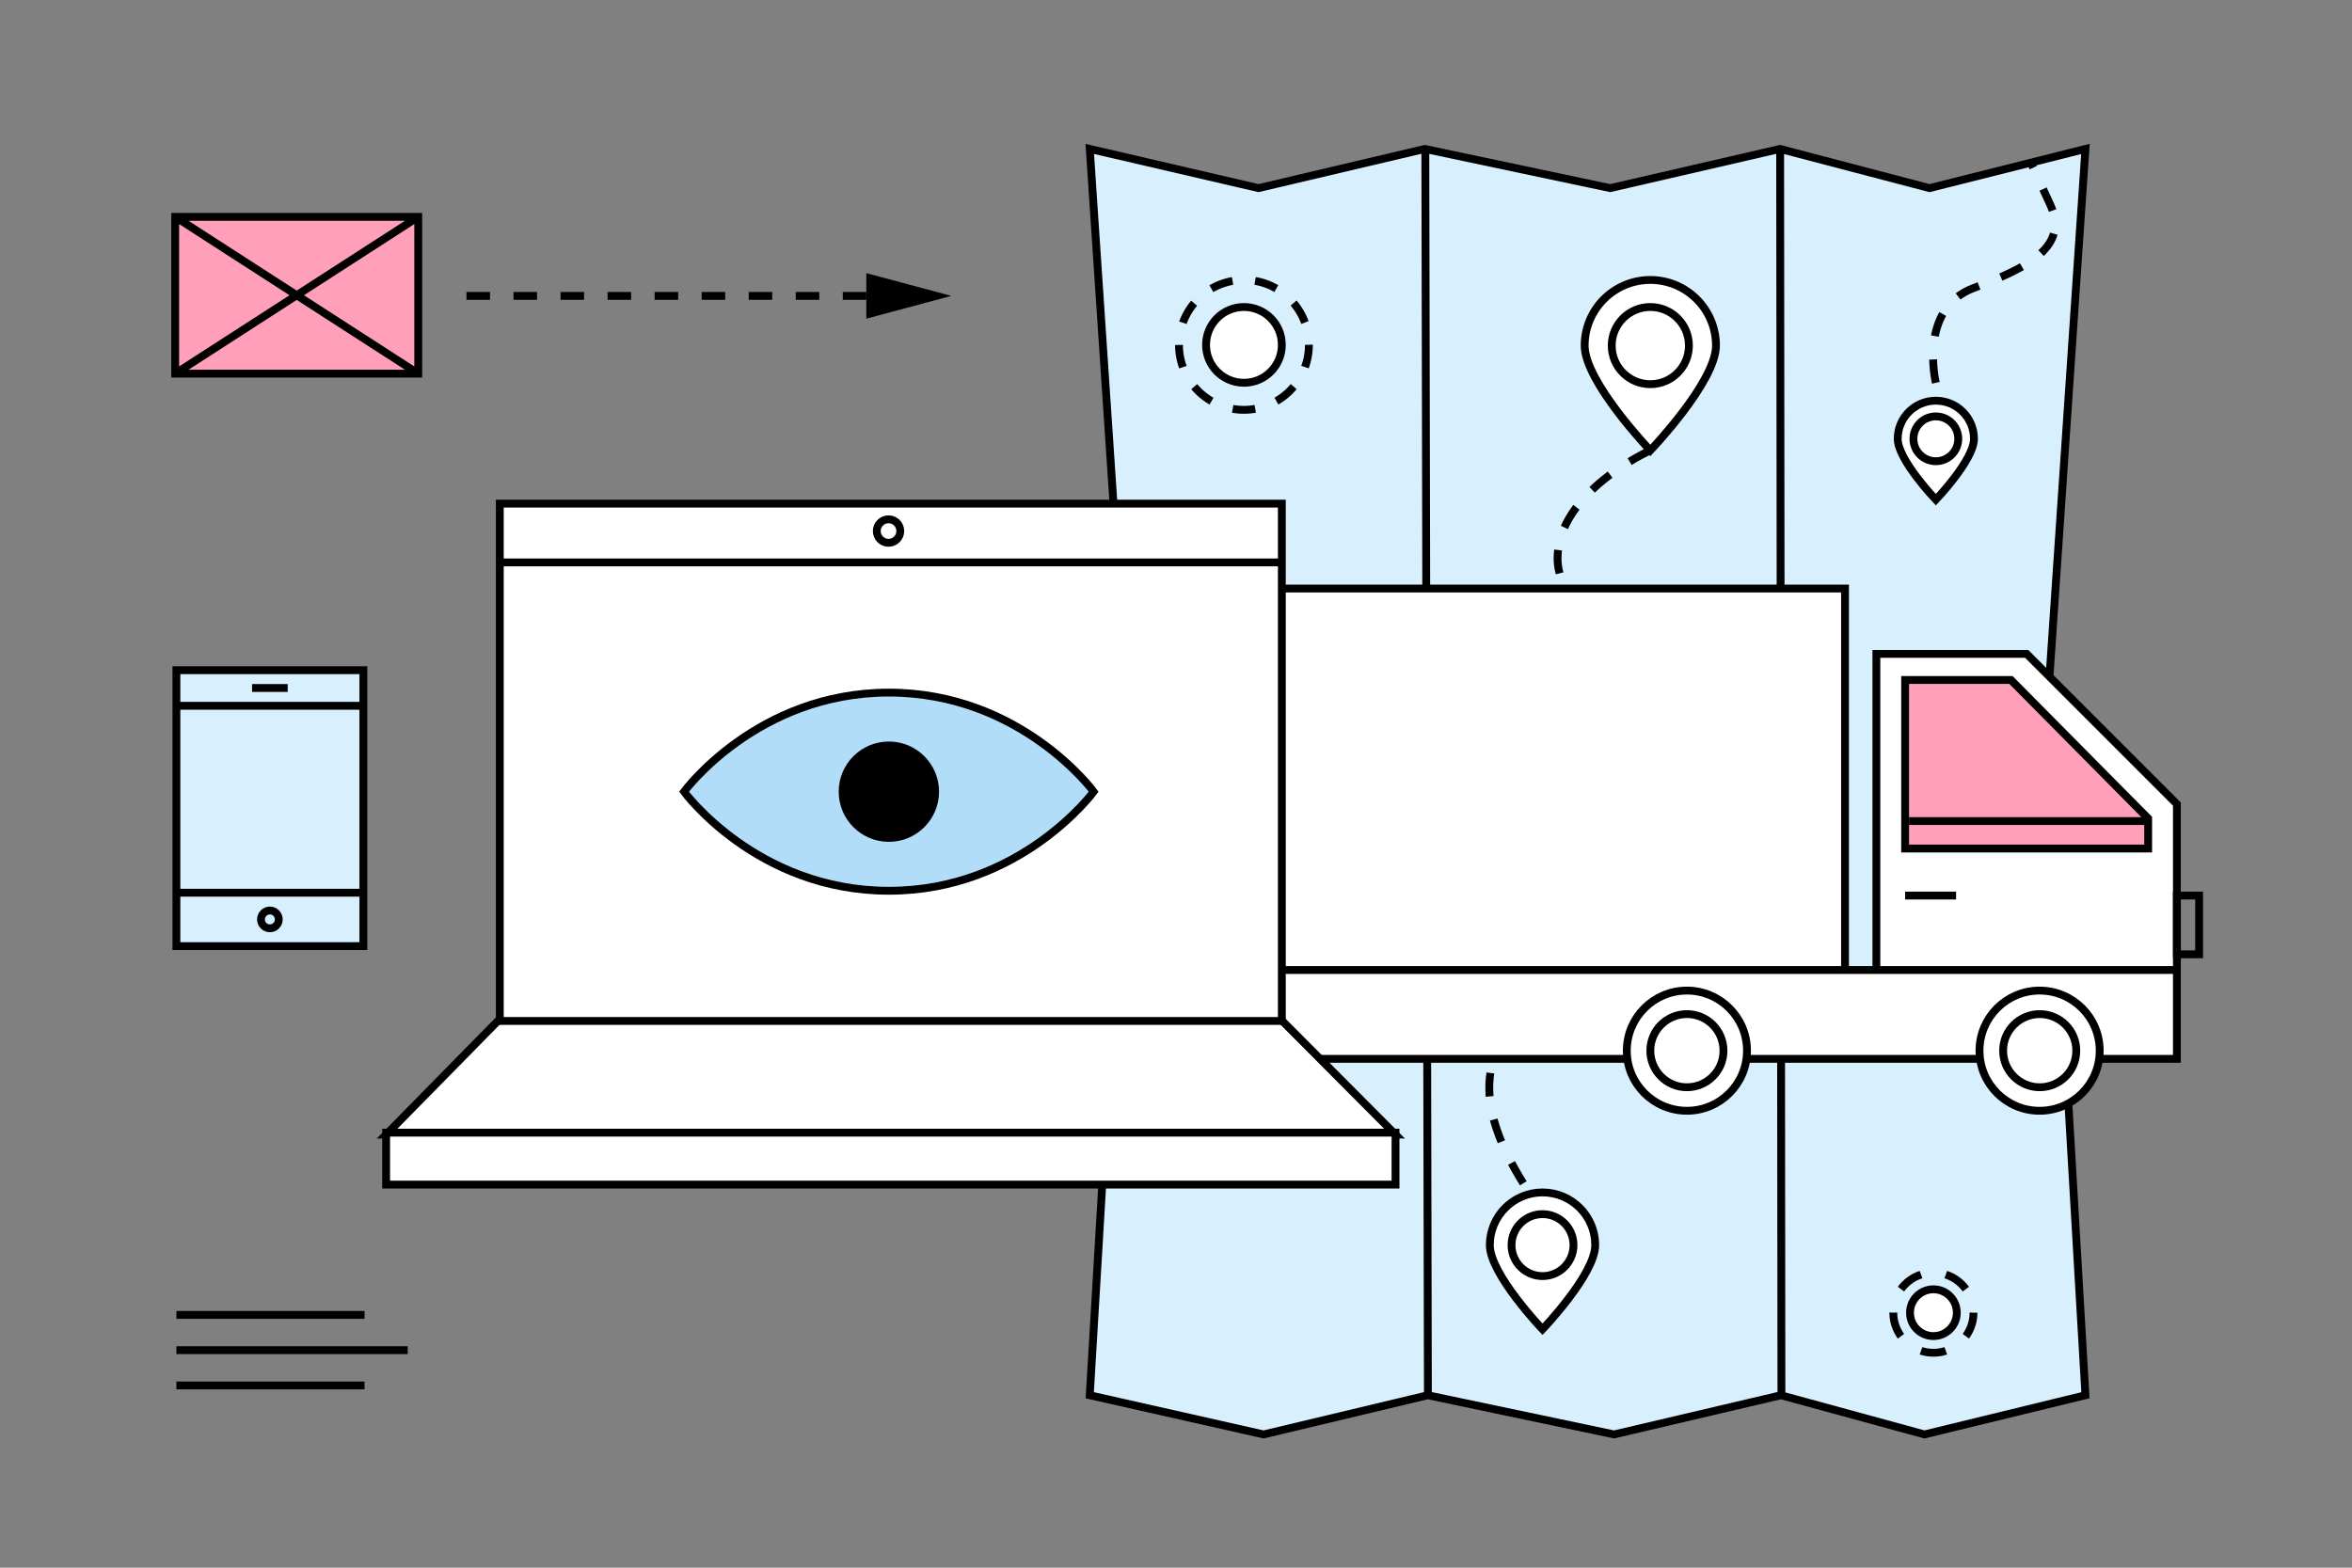 <svg xmlns="http://www.w3.org/2000/svg" xml:space="preserve" id="Слой_1" x="0" y="0" version="1.1" viewBox="0 0 600 400"><rect x="0" y="0" width="600" height="400" fill="#808080" stroke="none"/><style>.st0{fill:#d8effd;stroke:#000;stroke-width:2;stroke-miterlimit:10}.st1{fill:#fff}.st1,.st4,.st6{stroke:#000;stroke-width:2;stroke-miterlimit:10}.st4{stroke-dasharray:6}.st4,.st6{fill:none}</style><path d="M278 38l43.048 10 42.43-10 47.287 10 43.321-10 38.136 10L532 38l-10 146.833L532 356l-41.074 10-36.606-10-42.57 10-47.522-10-41.885 10L278 356l10-168.5zm85.603 0l.656 318m89.858-318l.328 318" class="st0"/><path d="M437.75 88.18c0 9.25-16.75 26.75-16.75 26.75s-16.75-17.5-16.75-26.75 7.5-16.75 16.75-16.75 16.75 7.5 16.75 16.75z" class="st1"/><circle cx="421" cy="88.18" r="9.847" class="st1"/><path d="M406.945 317.695c0 7.425-13.445 21.472-13.445 21.472s-13.445-14.047-13.445-21.472c0-7.425 6.02-13.445 13.445-13.445s13.445 6.02 13.445 13.445z" class="st1"/><circle cx="393.5" cy="317.695" r="7.904" class="st1"/><path d="M503.566 111.965c0 5.372-9.728 15.535-9.728 15.535s-9.728-10.163-9.728-15.536c0-5.372 4.356-9.727 9.728-9.727s9.728 4.355 9.728 9.728z" class="st1"/><circle cx="493.838" cy="111.965" r="5.719" class="st1"/><circle cx="317.333" cy="88" r="16.57" fill="none" stroke="#000" stroke-width="2" stroke-miterlimit="10" stroke-dasharray="5.782,5.782"/><circle cx="493.217" cy="334.938" r="10.23" fill="none" stroke="#000" stroke-width="2" stroke-miterlimit="10" stroke-dasharray="6.426,6.426"/><path d="M421 114.93s-23.667 10.57-23.667 27.57 33 31 27.78 56.333c-11.824 57.39-68.113 55.591-34.78 105.796" class="st4"/><path d="M325 150.167h145.667V247.5H325zM555.333 247.5h-76.666v-80.667H517l38.333 38.334zm-237 0h237v22.667h-237z" class="st1"/><circle cx="430.333" cy="268.083" r="15.333" class="st1"/><circle cx="430.333" cy="268.083" r="9.333" class="st1"/><circle cx="520.307" cy="268.083" r="15.333" class="st1"/><circle cx="520.333" cy="268.083" r="9.333" class="st1"/><path d="M127.25 260.25L98.5 289.5H356l-29.25-29.375z" class="st1"/><path d="M98.5 289H356v13.25H98.5zm29-160.5H327v132H127.5zm-.5 15h200" class="st1"/><circle cx="226.667" cy="135.5" r="3" class="st1"/><circle cx="317.333" cy="88" r="9.667" class="st1"/><circle cx="493.217" cy="334.938" r="5.968" class="st1"/><path d="M44.694 55.333h62v40h-62zm0 0l62 40m0-40l-62 40M486 173.5h27l35 35.333v7.667h-62z" fill="#ff9fba" stroke="#000" stroke-width="2" stroke-miterlimit="10"/><path d="M486 228.5h13m-12-19h61m7.333 19H561v15h-5.667z" class="st6"/><path d="M493.838 97.667s-4.61-18.834 9.609-24.167c14.22-5.333 24.475-10.667 19.553-21.333L518.078 41.5" class="st4"/><path d="M119 75.5h106" fill="none" stroke="#000" stroke-width="2" stroke-miterlimit="10" stroke-dasharray="6,6"/><path d="M221 81.31l21.682-5.81L221 69.69z"/><path d="M174.503 202s18.54 25.282 52.248 25.282S279 202 279 202s-18.54-25.282-52.249-25.282S174.503 202 174.503 202z" fill="#b2ddf8" stroke="#000" stroke-width="2" stroke-miterlimit="10"/><circle cx="226.751" cy="202" r="11.798" stroke="#000" stroke-width="2" stroke-miterlimit="10"/><path d="M45 171h47.694v70.405H45zm19.305 4.542h9.084M45 227.778h47.694M45 180.084h47.694" class="st0"/><circle cx="68.847" cy="234.591" r="2.271" fill="#d8effd" stroke="#000" stroke-width="2" stroke-linejoin="bevel" stroke-miterlimit="10"/><path d="M45 335.5h48m-48 9h59m-59 9h48" class="st6"/></svg>